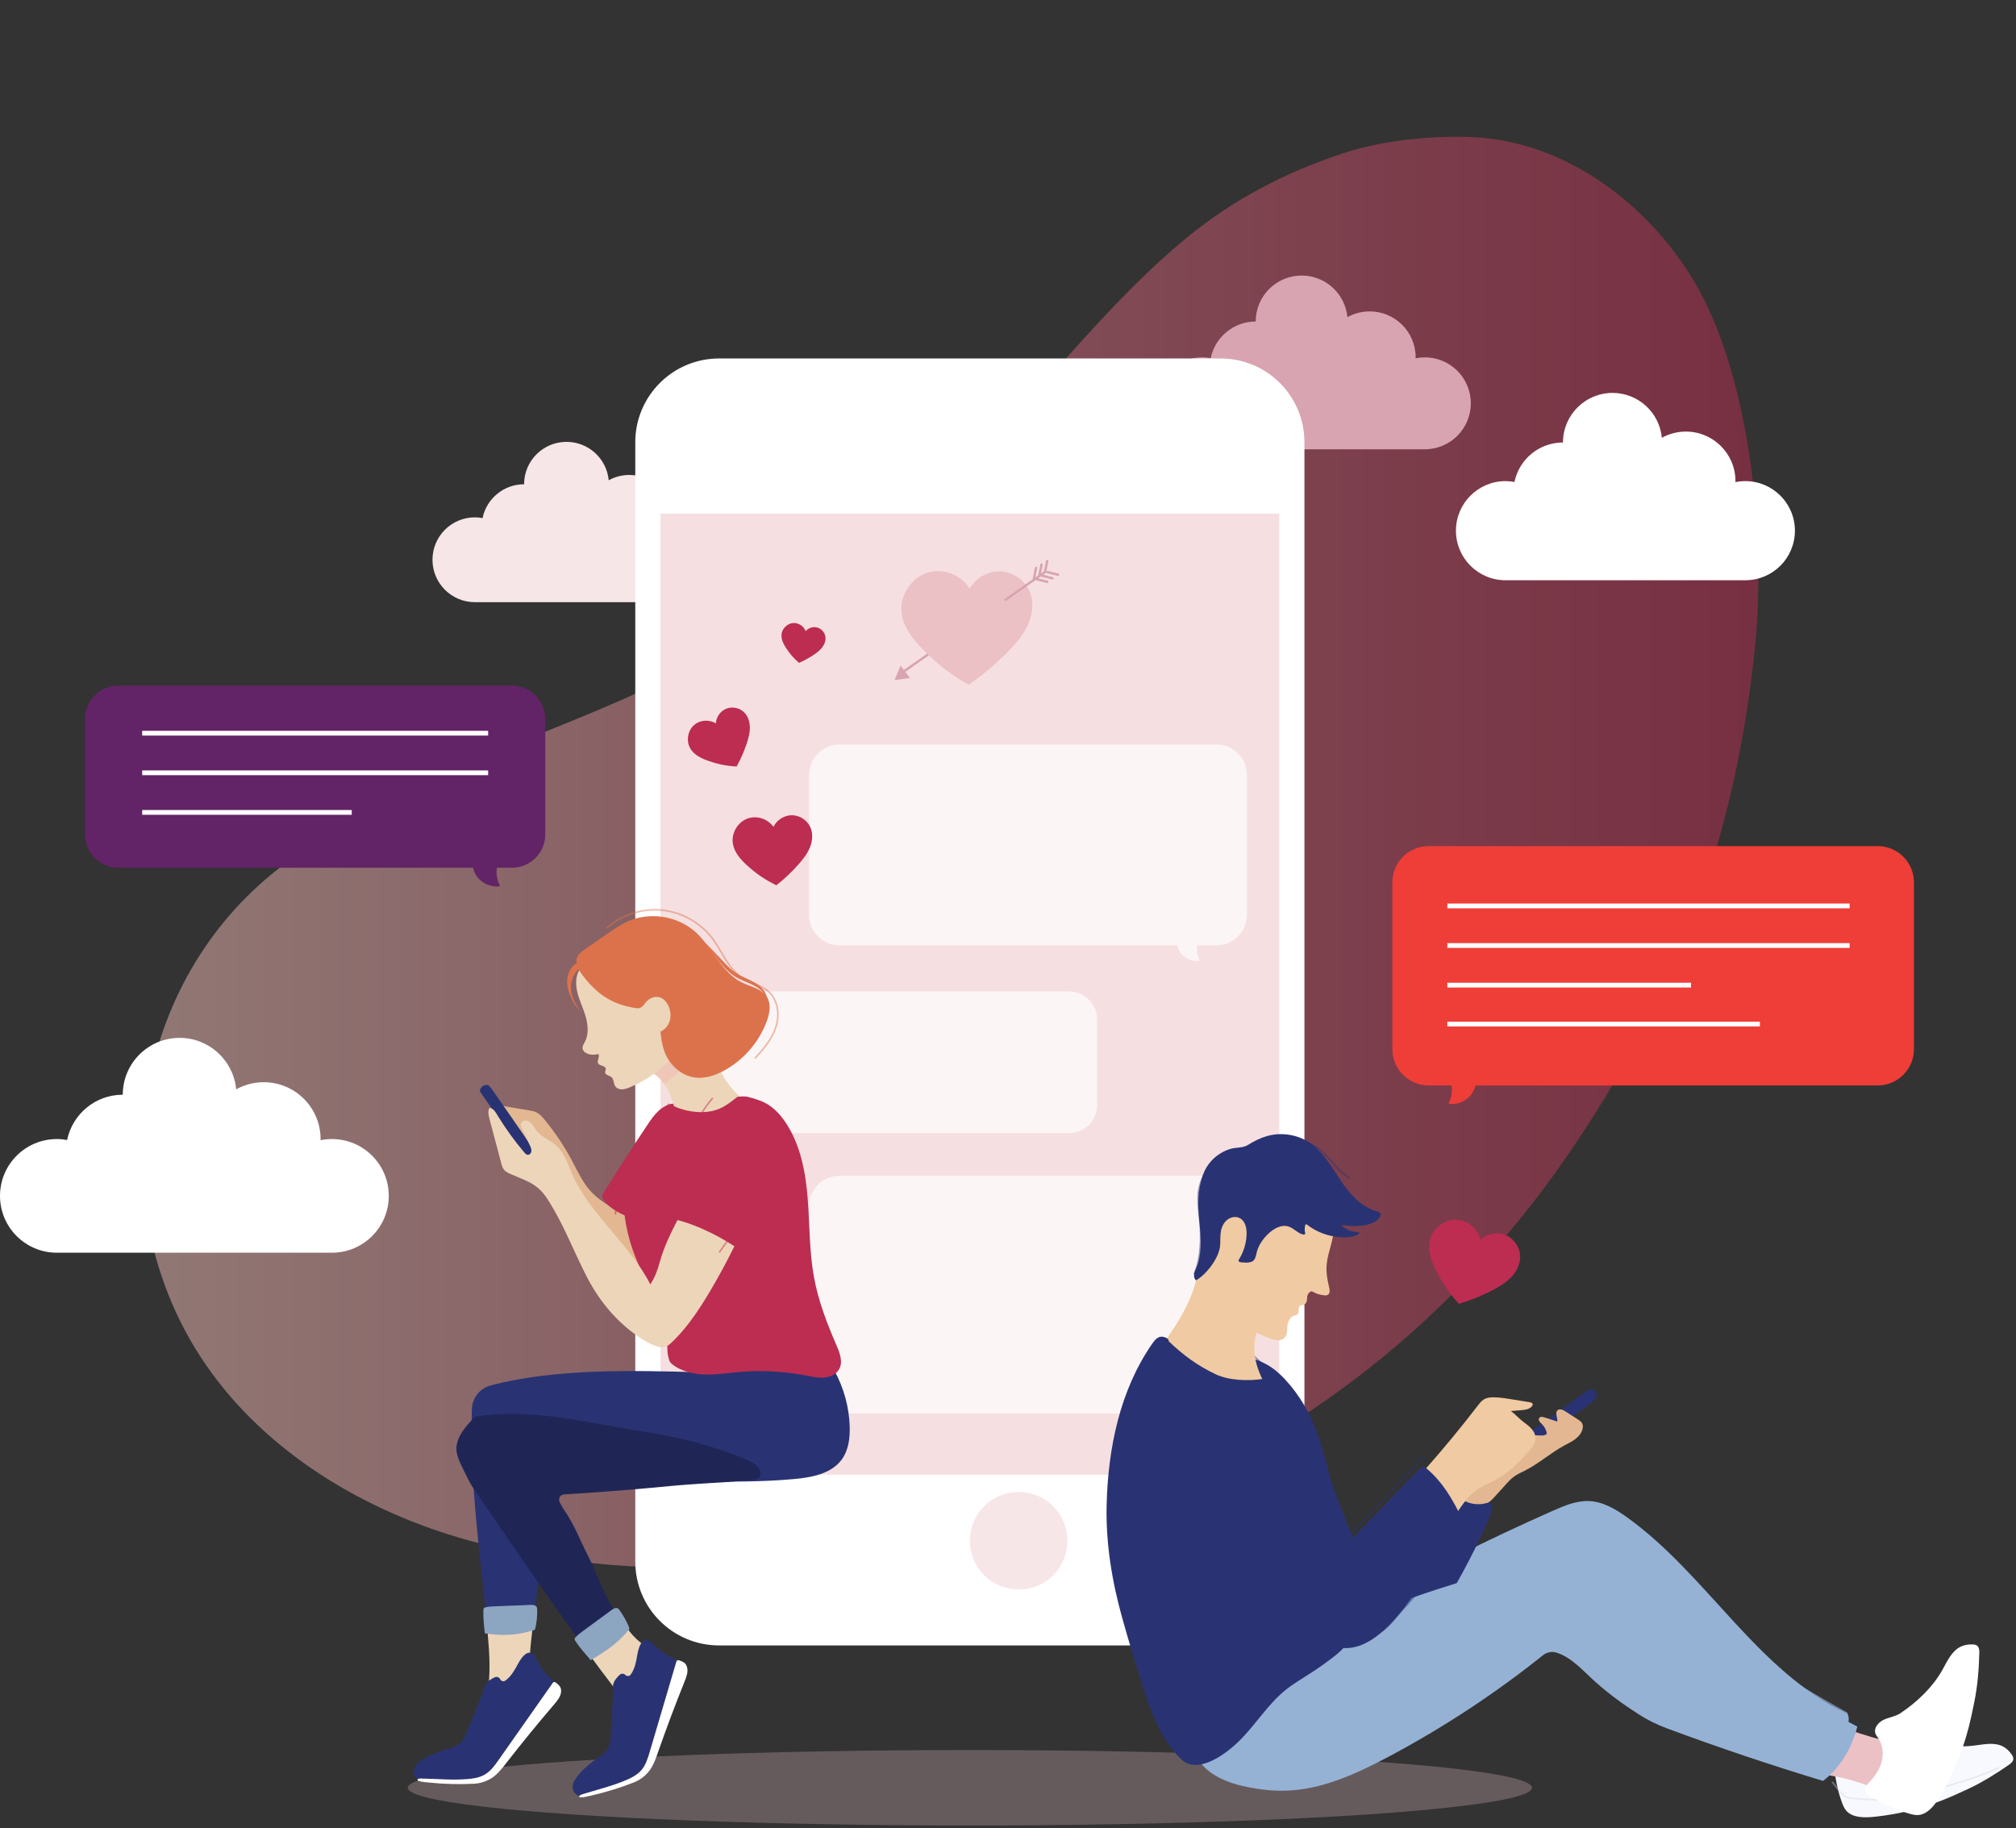 <svg width="634" height="575" viewBox="0 0 634 575" fill="none" xmlns="http://www.w3.org/2000/svg">
<rect x="0" y="0" width="634" height="575" fill="#333333" stroke="none"/>
<g style="mix-blend-mode:multiply" opacity="0.5">
<path d="M373.383 74.628C349.534 94.167 330.764 119.077 309.257 141.167C276.682 174.631 237.578 201.711 194.795 220.434C157.24 236.869 116.975 248.938 85.339 275.008C40.891 311.632 33.018 376.863 61.014 423.443C78.591 452.684 109.084 472.589 141.649 482.767C174.213 492.946 208.906 494.214 242.991 492.735C280.191 491.119 317.567 486.251 352.646 473.769C409.271 453.622 458.101 413.795 492.277 364.354C526.45 314.913 545.144 265.636 551.671 205.888C555.669 169.301 550.345 125.039 537.095 96.645C524.383 69.399 495.937 44.49 462.913 43.125C449.768 42.583 434.189 44.22 421.885 48.365C404.017 54.384 388.032 62.624 373.383 74.628Z" fill="url(#paint0_linear_1_3477)"/>
</g>
<path d="M213.901 162.709C212.982 162.709 212.087 162.802 211.22 162.979C211.222 162.889 211.234 162.801 211.234 162.709C211.234 155.343 205.262 149.371 197.896 149.371C195.548 149.371 193.346 149.982 191.429 151.046C190.795 144.271 185.097 138.968 178.155 138.968C170.789 138.968 164.818 144.939 164.818 152.306C158.378 152.306 153.006 156.869 151.755 162.939C150.973 162.795 150.169 162.709 149.346 162.709C141.979 162.709 136.008 168.68 136.008 176.048C136.008 183.414 141.979 189.385 149.346 189.385H213.901C221.267 189.385 227.239 183.414 227.239 176.048C227.239 168.68 221.267 162.709 213.901 162.709Z" fill="#F7E6E8"/>
<path d="M448.092 112.391C447.097 112.391 446.125 112.492 445.187 112.683C445.188 112.585 445.201 112.489 445.201 112.391C445.201 104.407 438.73 97.937 430.747 97.937C428.204 97.937 425.817 98.599 423.74 99.752C423.053 92.409 416.877 86.662 409.355 86.662C401.372 86.662 394.9 93.134 394.9 101.116C387.922 101.116 382.101 106.062 380.746 112.638C379.897 112.484 379.027 112.391 378.134 112.391C370.152 112.391 363.68 118.862 363.68 126.844C363.68 134.828 370.152 141.298 378.134 141.298H448.092C456.075 141.298 462.547 134.828 462.547 126.844C462.547 118.862 456.075 112.391 448.092 112.391Z" fill="#D8A4B1"/>
<path d="M548.886 151.316C547.814 151.316 546.765 151.426 545.753 151.632C545.756 151.526 545.77 151.423 545.77 151.316C545.77 142.71 538.792 135.732 530.184 135.732C527.442 135.732 524.868 136.445 522.629 137.69C521.888 129.773 515.23 123.575 507.118 123.575C498.511 123.575 491.534 130.553 491.534 139.161C484.009 139.161 477.732 144.492 476.271 151.583C475.356 151.416 474.417 151.316 473.455 151.316C464.847 151.316 457.871 158.294 457.871 166.902C457.871 175.51 464.847 182.486 473.455 182.486H548.886C557.494 182.486 564.472 175.51 564.472 166.902C564.472 158.294 557.494 151.316 548.886 151.316Z" fill="white"/>
<path d="M104.391 358.233C103.16 358.233 101.959 358.357 100.798 358.595C100.801 358.472 100.816 358.354 100.816 358.233C100.816 348.36 92.813 340.357 82.941 340.357C79.796 340.357 76.844 341.176 74.275 342.603C73.424 333.522 65.788 326.414 56.485 326.414C46.614 326.414 38.611 334.418 38.611 344.29C29.981 344.29 22.78 350.405 21.105 358.539C20.055 358.347 18.98 358.233 17.874 358.233C8.002 358.233 -0 366.236 -0 376.108C-0 385.979 8.002 393.982 17.874 393.982H104.391C114.263 393.982 122.266 385.979 122.266 376.108C122.266 366.236 114.263 358.233 104.391 358.233Z" fill="white"/>
<g style="mix-blend-mode:multiply" opacity="0.28">
<ellipse cx="305.006" cy="562.258" rx="176.771" ry="11.864" fill="#EBC1C5"/>
</g>
<path d="M199.783 139.093C199.783 124.538 211.582 112.739 226.137 112.739H383.874C398.43 112.739 410.229 124.538 410.229 139.093V491.138C410.229 505.693 398.43 517.493 383.875 517.493H226.137C211.582 517.493 199.783 505.694 199.783 491.138V139.093Z" fill="white"/>
<rect opacity="0.75" x="207.722" y="161.547" width="194.568" height="302.248" fill="url(#paint1_linear_1_3477)"/>
<path d="M336.237 311.823H227.921C223.07 311.823 219.137 315.756 219.137 320.608V347.582C219.137 352.434 223.07 356.367 227.921 356.367H231.929C232.136 357.887 231.9 359.469 231.231 360.85C231.175 360.965 231.118 361.111 231.196 361.214C231.253 361.288 231.357 361.303 231.451 361.31C233.064 361.431 234.717 360.925 235.985 359.921C237.108 359.033 237.892 357.755 238.238 356.367H336.237C341.089 356.367 345.021 352.434 345.021 347.582V320.608C345.021 315.756 341.089 311.823 336.237 311.823Z" fill="#FCF5F6"/>
<path d="M382.544 234.133H264.029C258.734 234.133 254.44 238.427 254.44 243.723V287.73C254.44 293.027 258.734 297.32 264.029 297.32H370.187C370.539 298.692 371.319 299.955 372.43 300.835C373.698 301.839 375.35 302.345 376.963 302.224C377.058 302.217 377.162 302.203 377.219 302.128C377.297 302.025 377.24 301.881 377.185 301.764C376.52 300.394 376.281 298.828 376.479 297.32H382.544C387.841 297.32 392.133 293.027 392.133 287.73V243.723C392.133 238.427 387.841 234.133 382.544 234.133Z" fill="#FCF5F6"/>
<path d="M304.654 215.34C309.075 212.279 313.209 208.803 316.982 204.971C319.38 202.536 321.664 199.912 323.131 196.824C324.598 193.736 325.185 190.109 324.108 186.865C322.832 183.017 319.14 180.091 315.101 179.73C311.065 179.367 306.909 181.586 304.968 185.145C302.165 180.687 296.42 178.474 291.438 180.178C286.454 181.88 282.997 187.25 283.509 192.491C283.954 197.04 286.962 200.907 290.16 204.172C294.77 208.878 298.928 212.082 304.654 215.34Z" fill="#EBC1C5"/>
<line x1="283.765" y1="211.504" x2="291.902" y2="205.798" stroke="#D8A4B1" stroke-width="0.75"/>
<path d="M281.333 213.888L286.185 213.245L283.202 209.364L281.333 213.888Z" fill="#D8A4B1"/>
<line x1="316.262" y1="188.591" x2="328.703" y2="179.866" stroke="#D8A4B1" stroke-width="0.75" stroke-linecap="round" stroke-linejoin="round"/>
<line x1="328.652" y1="179.828" x2="329.331" y2="176.46" stroke="#D8A4B1" stroke-width="0.75" stroke-linecap="round" stroke-linejoin="round"/>
<line x1="326.866" y1="180.942" x2="327.545" y2="177.574" stroke="#D8A4B1" stroke-width="0.75" stroke-linecap="round" stroke-linejoin="round"/>
<line x1="325.151" y1="181.936" x2="325.83" y2="178.569" stroke="#D8A4B1" stroke-width="0.75" stroke-linecap="round" stroke-linejoin="round"/>
<line x1="329.431" y1="179.912" x2="332.758" y2="180.767" stroke="#D8A4B1" stroke-width="0.75" stroke-linecap="round" stroke-linejoin="round"/>
<line x1="327.651" y1="181.035" x2="330.978" y2="181.89" stroke="#D8A4B1" stroke-width="0.75" stroke-linecap="round" stroke-linejoin="round"/>
<line x1="326.008" y1="182.145" x2="329.336" y2="183.001" stroke="#D8A4B1" stroke-width="0.75" stroke-linecap="round" stroke-linejoin="round"/>
<path d="M382.544 369.78H264.029C258.734 369.78 254.44 374.073 254.44 379.37V434.961C254.44 440.257 258.734 444.551 264.029 444.551H370.187C370.539 445.923 371.319 447.185 372.43 448.066C373.698 449.07 375.35 449.577 376.963 449.456C377.058 449.449 377.162 449.433 377.219 449.358C377.297 449.257 377.24 449.111 377.185 448.995C376.52 447.626 376.281 446.058 376.479 444.551H382.544C387.841 444.551 392.133 440.257 392.133 434.961V379.37C392.133 374.073 387.841 369.78 382.544 369.78Z" fill="#FCF5F6"/>
<circle cx="320.353" cy="484.565" r="15.347" transform="rotate(-45 320.353 484.565)" fill="#F7E6E8"/>
<path d="M37.215 215.624H161.013C166.792 215.624 171.477 220.309 171.477 226.088V262.435C171.477 268.215 166.792 272.899 161.013 272.899H156.238C155.992 274.71 156.273 276.594 157.071 278.241C157.138 278.378 157.206 278.551 157.113 278.673C157.044 278.762 156.919 278.78 156.808 278.789C154.886 278.932 152.919 278.33 151.407 277.134C150.071 276.074 149.136 274.553 148.723 272.899H37.215C31.437 272.899 26.752 268.215 26.752 262.435V226.088C26.752 220.309 31.437 215.624 37.215 215.624Z" fill="#622466"/>
<line x1="44.711" y1="230.594" x2="153.518" y2="230.594" stroke="white" stroke-width="1.5"/>
<line x1="44.711" y1="243.048" x2="153.518" y2="243.048" stroke="white" stroke-width="1.5"/>
<line x1="44.711" y1="255.502" x2="110.615" y2="255.502" stroke="white" stroke-width="1.5"/>
<path d="M201.578 384.211C197.754 382.771 194.088 380.906 190.673 378.664C189.043 377.593 187.462 376.427 186.11 375.022C183.349 372.146 181.69 368.422 179.808 364.906C177.401 360.408 174.553 356.147 171.317 352.203C170.564 351.284 169.759 350.359 168.691 349.838C167.935 349.471 167.094 349.328 166.265 349.189C163.274 348.688 160.283 348.187 157.292 347.688C156.976 348.637 157.659 349.254 158.461 349.852C159.189 350.393 159.746 351.126 160.293 351.849C161.888 353.954 163.483 356.06 165.078 358.166C165.516 358.743 165.973 359.339 166.616 359.675C167.164 359.961 167.795 360.032 168.397 360.17C170.564 360.664 172.435 362.065 173.897 363.738C175.36 365.411 176.465 367.359 177.596 369.273C181.673 376.167 189.15 389.717 195.566 394.512C196.561 395.255 199.466 397.908 200.667 398.215C201.869 398.522 203.248 398.374 204.181 397.556C205.405 396.485 201.304 385.814 201.578 384.211Z" fill="#E2B791"/>
<path d="M211.829 347.103C210.034 347.238 208.371 348.187 207.037 349.431C205.705 350.674 204.661 352.205 203.637 353.727C198.926 360.733 194.394 367.866 189.862 374.996C189.681 375.282 189.496 375.575 189.435 375.91C189.321 376.532 189.655 377.146 190.026 377.652C191.794 380.061 194.579 381.396 197.249 382.639C198.3 383.129 199.352 383.618 200.403 384.108C200.798 383.004 201.191 382.044 201.419 380.891C202.998 372.92 205.565 365.16 209.037 357.858C210.667 354.431 212.337 350.889 211.829 347.103Z" fill="#BC2D51"/>
<g style="mix-blend-mode:multiply" opacity="0.54">
<path d="M193.489 381.885C195.814 369.106 203.194 357.905 210.409 347.103" stroke="#BC2D51" stroke-width="0.5"/>
</g>
<path d="M153.366 513.638C153.943 519.965 154.326 526.364 153.312 532.63C153.206 533.287 153.592 533.864 154.188 534.159C154.785 534.454 155.486 534.443 156.145 534.351C160.009 533.817 164.191 530.15 166.806 527.255C166.289 523.378 166.662 519.444 167.086 515.557C167.219 514.339 167.36 513.121 167.503 511.903C162.945 513.316 158.132 513.907 153.366 513.638Z" fill="#EDD5B9"/>
<path d="M267.217 448.671C267.032 442.519 265.356 436.417 262.376 431.035C255.984 430.328 249.542 429.41 243.116 429.152C240.46 429.045 237.792 428.976 235.148 429.26C229.949 429.816 224.893 431.727 219.667 431.575C199.416 430.989 174.566 430.338 154.304 435.724C150.923 436.622 148.529 439.627 148.409 443.123C147.625 466.093 151.139 489.873 153.286 512.762C153.314 513.054 153.34 513.346 153.366 513.638C158.132 513.907 162.945 513.316 167.503 511.903C169.354 496.248 171.996 480.602 172.395 464.863C172.429 463.569 173.595 462.604 174.875 462.803C180.359 463.656 195.055 465.568 218.374 465.902C228.857 466.009 239.363 466.116 249.804 465.158C255.356 464.649 261.508 463.481 264.768 458.958C266.866 456.044 267.325 452.259 267.217 448.671Z" fill="#293373"/>
<path d="M168.198 512.586C161.848 514.62 157.451 514.377 152.479 513.701C152.207 511.32 151.945 508.87 152.013 506.474C152.02 506.233 152.037 505.973 152.19 505.787C152.329 505.619 152.552 505.549 152.764 505.496C153.706 505.266 154.683 505.227 155.654 505.189C159.389 505.044 163.124 504.9 166.859 504.755C167.548 504.729 168.37 504.768 168.734 505.353C168.905 505.628 168.93 505.969 168.941 506.293C169.005 508.218 168.749 510.739 168.198 512.586Z" fill="#8CA5C1"/>
<path d="M192.299 529.683C195.989 534.462 195.88 541.234 195.661 547.268C196.369 547.866 197.091 546.932 197.564 546.135C200.584 541.037 203.358 535.792 205.872 530.425C206.417 529.263 206.951 528.089 207.337 526.864C208.042 524.621 207.242 522.239 206.901 519.913C203.215 518.162 199.709 515.835 196.967 511.662C193.461 515.087 190.138 518.637 186.13 521.459C188.138 524.207 190.186 526.948 192.299 529.683Z" fill="#EDD5B9"/>
<path d="M236.615 465.484C237.396 465.392 238.245 465.25 238.765 464.66C239.65 463.66 239.028 462.04 238.078 461.1C236.892 459.925 235.312 459.248 233.762 458.627C224.111 454.757 214.009 452.013 203.727 450.467C185.337 447.702 167.838 442.654 149.464 445.513C146.579 448.37 143.178 452.199 143.556 456.242C143.696 457.755 144.465 459.692 145.156 461.045C146.345 463.37 147.5 466.055 148.972 468.211C161.843 487.04 173.181 503.734 186.13 521.459C190.138 518.637 193.917 515.493 197.423 512.068C195.867 510.34 194.458 508.468 193.2 506.52C189.726 501.145 187.782 494.8 184.835 489.119C182.392 484.408 180.653 479.611 177.643 475.24C177.191 474.585 176.438 473.315 176.079 472.606C175.72 471.897 175.742 470.928 176.349 470.413C176.784 470.043 177.397 469.989 177.967 469.954C189.213 469.272 199.551 468.461 210.763 467.366C214.264 467.026 219.59 466.657 223.102 466.443C228.041 466.143 230.561 466.066 234.74 465.489C235.474 465.388 235.88 465.571 236.615 465.484Z" fill="#1F2656"/>
<path d="M197.97 512.257C193.823 517.469 189.829 519.616 185.773 522.139C184.243 520.373 182.206 518.074 180.95 516.102C180.824 515.905 180.694 515.687 180.719 515.45C180.743 515.236 180.889 515.055 181.036 514.894C181.69 514.176 182.479 513.597 183.261 513.021L192.307 506.371C192.863 505.962 193.566 505.533 194.187 505.8C194.481 505.925 194.686 506.185 194.873 506.441C195.981 507.958 197.415 510.458 197.97 512.257Z" fill="#8CA5C1"/>
<path d="M182.68 564.715C182.848 564.424 183.119 564.327 183.439 564.227C187.927 562.832 192.518 561.726 196.842 559.888C198.656 559.115 200.468 558.176 201.746 556.673C203.097 555.083 203.721 553.018 204.312 551.017C207.111 541.545 209.91 532.072 212.71 522.599C212.82 522.228 212.619 521.84 212.259 521.697C209.616 520.651 207.603 519.327 205.52 517.162C202.383 513.898 200.959 517.307 200.436 520.373C200.026 522.783 199.62 524.919 198.317 526.7C197.892 527.28 197.061 527.233 196.576 526.701C196.545 526.667 196.512 526.636 196.477 526.612C196.134 526.369 195.664 526.318 195.276 526.48C194.939 526.621 194.683 526.9 194.439 527.17C193.852 527.818 193.25 528.491 192.965 529.319C192.581 530.434 192.827 531.653 192.847 532.834C192.86 533.67 192.724 534.529 192.675 535.365C192.42 539.716 192.243 542.314 191.989 546.665C191.977 546.855 191.966 547.046 191.954 547.238C191.823 549.237 190.736 551.038 189.053 552.127C187.345 553.231 185.672 554.502 183.559 556.42C182.616 557.275 181.224 558.988 180.6 560.096C179.974 561.205 179.835 562.675 180.57 563.712C180.57 563.712 181.68 565.082 182.569 564.838L182.68 564.715Z" fill="#293373"/>
<path d="M182.633 565.281C183.628 565.296 185.086 564.901 186.046 564.683C190.609 563.644 195.091 562.256 199.439 560.532C201.629 559.665 203.71 557.933 204.897 555.9C205.789 554.374 206.368 552.692 206.953 551.024C209.559 543.569 212.337 536.176 215.286 528.85C215.862 527.418 216.456 525.864 216.076 524.367C215.971 523.951 215.788 523.549 215.502 523.228C215.008 522.676 214.271 522.421 213.569 522.183C213.34 522.106 213.032 522.023 212.751 522.432C209.888 532.123 207.176 541.326 204.312 551.017C203.721 553.018 203.096 555.083 201.746 556.673C200.468 558.176 198.656 559.115 196.842 559.888C192.518 561.726 187.63 562.911 183.143 564.306C182.912 564.378 182.452 564.51 182.196 564.826C182.161 564.87 182.133 564.965 182.142 565.021C182.154 565.105 182.213 565.179 182.285 565.225C182.357 565.271 182.477 565.274 182.562 565.281C182.588 565.282 182.607 565.279 182.633 565.281Z" fill="white"/>
<path d="M225.959 335.575C227.479 338.983 229.785 342.316 232.604 344.762C227.78 352.159 214.829 350.327 211.991 347.873C211.03 344.277 209.292 340.606 206.409 338.252C206.16 338.049 205.879 337.841 205.443 337.556C207.619 335.505 209.867 333.158 212.261 331.365C213.902 330.137 216.335 330.087 218.385 330.117C220.433 330.147 222.572 330.876 223.833 332.492C224.517 333.368 225.507 334.56 225.959 335.575Z" fill="#EDD5B9"/>
<g style="mix-blend-mode:multiply" opacity="0.6">
<path d="M214.119 336.104C213.049 337.604 210.773 339.685 208.801 340.82C208.321 340.132 206.956 338.487 205.636 337.684C207.12 336.541 208.826 335.176 210.235 333.944C210.395 333.803 210.559 333.657 210.648 333.464C210.76 333.756 211.083 333.9 211.322 334.102C212.091 334.751 213.288 335.537 214.119 336.104Z" fill="#EFBEB7"/>
</g>
<path d="M210.63 333.533C206.522 337.432 202.755 340.045 197.998 341.987C197.241 342.295 196.46 342.593 195.643 342.614C194.826 342.635 193.956 342.33 193.5 341.652C192.972 340.867 193.04 339.402 192.32 338.788C191.658 338.222 190.399 338.174 190.302 337.307C190.256 336.892 190.552 336.49 190.49 336.075C190.341 335.087 188.643 335.312 188.122 334.459C187.597 333.601 188.789 332.294 188.154 331.514C186.744 331.82 185.257 331.898 183.883 330.891C183.569 330.66 183.346 330.304 183.249 329.926C183.039 329.101 183.602 328.306 184 327.554C185.13 325.414 184.92 322.524 184.31 320.181C183.701 317.839 182.637 315.639 181.918 313.328C181.201 311.015 180.843 308.476 181.665 306.198C182.391 304.186 183.95 302.365 185.892 301.468C189.959 299.59 194.763 298.972 198.942 300.583C200.941 301.355 202.723 302.595 204.417 303.91C206.718 305.692 208.918 307.652 210.627 310.01C213.021 313.313 214.375 317.358 214.451 321.438C214.527 325.517 213.589 330.724 210.63 333.533Z" fill="#EDD5B9"/>
<path d="M207.702 324.444C209.179 323.803 210.275 322.411 210.681 320.854C211.088 319.298 210.835 317.603 210.116 316.163C209.556 315.044 208.655 314.022 207.456 313.658C205.835 313.165 204.031 314.023 202.981 315.354C202.624 315.807 202.322 316.323 201.851 316.656C201.378 316.988 201.153 317.183 200.131 317.077C196.551 316.597 192.781 315.351 189.661 313.163C186.542 310.974 184.007 308.033 181.915 304.847C180.146 306.513 179.315 309.103 179.61 311.516C179.903 313.927 181.106 316.156 182.662 318.023C181.732 317.181 180.847 316.127 180.237 315.033C179.133 313.048 178.296 310.844 178.347 308.575C178.398 306.306 179.471 303.969 181.445 302.849C180.808 301.372 182.118 299.828 183.441 298.912C185.96 297.165 188.48 295.419 191 293.673C193.122 292.202 195.262 290.723 197.63 289.694C204.541 286.69 213.151 288.1 218.744 293.151C224.135 298.019 226.869 305.84 233.393 309.034C236.125 310.37 239.543 310.935 241.171 313.505C242.582 315.734 242.062 318.66 241.154 321.138C238.728 327.764 233.801 333.44 227.581 336.775C224.741 338.296 221.501 339.357 218.318 338.862C215.114 338.363 212.28 336.294 210.442 333.622C208.602 330.952 208.015 327.671 207.702 324.444Z" fill="#DC724C"/>
<path d="M221.604 296.342C223.298 297.968 224.901 299.671 226.491 301.387C228.083 303.086 229.633 304.812 231.513 306.048C233.359 307.305 235.645 307.97 237.69 309.262C238.714 309.91 239.644 310.728 240.341 311.725C241.006 312.729 241.442 313.948 241.271 315.127C241.189 313.95 240.669 312.886 239.914 312.05C239.185 311.191 238.267 310.507 237.269 309.991C235.265 308.938 232.968 308.312 230.908 306.959C228.882 305.589 227.301 303.765 225.855 301.934C224.398 300.104 222.956 298.261 221.604 296.342Z" fill="#DC724C"/>
<g style="mix-blend-mode:multiply" opacity="0.48">
<path d="M190.789 291.885C195.492 287.699 201.99 285.602 208.252 286.25C214.515 286.899 220.446 290.28 224.192 295.341C227.127 299.304 228.889 304.336 232.955 307.127C235.828 309.099 239.582 309.724 242.044 312.188C244.819 314.963 245.193 319.483 243.933 323.198C242.673 326.915 240.057 329.997 237.403 332.888" stroke="#DC724C" stroke-width="0.5"/>
</g>
<path d="M211.405 429.061C214.488 431.493 218.575 432.296 222.501 432.303C226.428 432.308 230.317 431.599 234.236 431.354C240.698 430.952 247.21 431.417 253.572 432.621C255.424 432.972 257.293 433.41 259.172 433.259C261.052 433.111 262.992 432.253 263.906 430.603C265.168 428.324 264.106 425.511 263.068 423.121C260.086 416.246 257.375 409.194 256.008 401.825C254.49 393.643 254.66 385.255 254.006 376.959C253.351 368.662 251.767 360.171 247.189 353.223C245.511 350.674 243.394 348.331 240.697 346.904C239.04 346.028 237.219 345.523 235.412 345.024C234.271 344.708 233.065 344.829 231.889 344.967C230.13 346.37 228.341 347.79 226.273 348.677C222.65 350.229 218.471 349.992 214.679 348.917C213.328 348.535 211.977 348.033 210.898 347.135C207.687 352.394 204.569 357.673 201.682 363.115C199.053 368.073 196.507 373.301 196.306 378.908C196.203 381.801 196.735 384.676 197.378 387.498C199.178 395.398 202.814 402.169 206.346 409.459C208.304 413.501 209.63 418.512 209.849 422.997C209.908 424.175 209.823 425.373 210.119 426.515C210.415 427.655 210.481 428.331 211.405 429.061Z" fill="#BC2D51"/>
<path d="M167.506 362.558C167.312 363.357 166.245 363.658 165.482 363.348C164.722 363.036 164.21 362.327 163.74 361.652L151.072 343.476C150.678 342.913 151.17 342.147 151.685 341.69C152.2 341.234 153.363 341.015 153.686 341.366C154.501 342.251 154.978 342.942 155.657 343.922C159.618 349.642 163.62 355.321 167.495 361.1C167.734 361.458 167.607 362.139 167.506 362.558Z" fill="#293373"/>
<path d="M204.509 403.947C198.268 391.558 185.65 382.107 180.024 369.427C178.605 366.23 177.575 362.677 174.98 360.333C173.024 358.564 170.323 357.645 168.71 355.556C167.849 354.441 167.303 353 165.862 352.518C165.175 352.287 164.385 352.501 163.971 353.095C163.545 353.704 163.787 354.227 164.021 354.72C164.889 356.548 165.756 358.376 166.623 360.203C166.951 360.892 167.287 361.634 167.027 362.402C166.902 362.771 166.605 363.081 166.225 363.163C165.638 363.292 165.254 362.876 164.925 362.49C161.864 358.894 159.082 355.062 156.61 351.039C155.905 349.889 155.256 348.541 153.91 348.456C153.345 349.504 153.637 350.786 153.943 351.935C155.175 356.577 156.409 361.219 157.642 365.859C157.826 366.551 158.019 367.263 158.457 367.829C158.965 368.486 159.741 368.87 160.499 369.208C163.626 370.597 167.029 371.619 169.557 373.926C170.867 375.122 171.875 376.608 172.809 378.114C177.318 385.38 180.41 393.419 184.273 401.048C188.138 408.675 193.471 415.31 200.496 420.184C202.241 421.395 204.537 422.831 206.786 423.52C208.186 423.948 209.718 423.61 210.795 422.616C216.909 416.963 221.388 409.508 225.507 402.267C229.954 394.452 233.656 386.238 237.945 378.335C239.332 375.778 240.79 373.232 241.684 370.463C243.333 365.358 242.919 359.618 240.552 354.802C239.313 352.28 237.272 349.835 234.489 349.438C232.033 349.086 229.648 350.423 227.738 352.006C223.261 355.712 220.215 361.011 218.873 366.664C218.311 369.035 218.034 371.47 217.39 373.82C216.467 377.188 214.815 380.303 213.213 383.405C210.977 387.737 208.801 392.14 207.509 396.84C206.78 399.495 206.014 401.64 204.509 403.947Z" fill="#EDD5B9"/>
<path d="M234.603 392.757C234.431 393.092 234.246 393.44 233.948 393.665C233.77 393.8 233.52 393.776 233.342 393.643C227.735 389.431 219.312 385.176 212.458 383.571C212.337 383.542 212.119 383.537 211.912 383.531C211.697 383.524 211.557 383.305 211.636 383.106L213.634 378.127C214.249 376.596 215.192 374.067 215.754 372.518C216.503 370.456 217.347 368.384 218.075 366.328C219.205 363.131 220.358 359.92 222.105 357.013C223.655 354.434 225.77 352.078 228.266 350.403C230.812 348.695 234.141 347.929 237.007 349.015C239.453 349.944 241.596 351.814 242.784 354.147C245.925 360.32 245.522 367.81 243.293 374.368C242.655 376.244 241.877 378.071 241.078 379.884C239.118 384.327 236.834 388.445 234.603 392.757Z" fill="#BC2D51"/>
<path d="M131.908 559.588C132.16 559.366 132.448 559.361 132.784 559.369C137.48 559.483 142.185 559.905 146.869 559.544C148.837 559.394 150.853 559.084 152.544 558.069C154.333 556.994 155.586 555.238 156.786 553.531C162.468 545.452 168.151 537.371 173.833 529.292C174.055 528.975 173.99 528.544 173.694 528.294C171.525 526.457 170.042 524.559 168.762 521.841C166.833 517.746 164.394 520.519 162.917 523.257C161.757 525.41 160.689 527.302 158.884 528.573C158.296 528.988 157.524 528.677 157.235 528.018C157.217 527.975 157.195 527.936 157.17 527.902C156.922 527.562 156.494 527.362 156.074 527.393C155.709 527.418 155.378 527.6 155.06 527.778C154.297 528.205 153.511 528.65 152.976 529.342C152.255 530.277 152.098 531.51 151.739 532.635C151.485 533.432 151.082 534.202 150.767 534.978C149.133 539.019 148.135 541.424 146.502 545.465C146.43 545.641 146.359 545.818 146.285 545.996C145.522 547.848 143.916 549.207 141.973 549.7C140.003 550.2 138.01 550.869 135.394 552.01C134.228 552.519 132.36 553.697 131.414 554.547C130.467 555.396 129.865 556.744 130.23 557.963C130.23 557.963 130.844 559.615 131.762 559.669L131.908 559.588Z" fill="#293373"/>
<path d="M131.683 560.109C132.62 560.443 134.127 560.535 135.108 560.635C139.762 561.11 144.453 561.228 149.125 560.987C151.476 560.865 154.003 559.891 155.779 558.344C157.111 557.185 158.199 555.775 159.285 554.381C164.138 548.153 169.137 542.037 174.274 536.039C175.279 534.866 176.339 533.585 176.457 532.044C176.49 531.617 176.446 531.176 176.278 530.782C175.987 530.1 175.369 529.625 174.78 529.174C174.587 529.027 174.322 528.851 173.926 529.148C168.112 537.413 162.6 545.265 156.786 553.532C155.586 555.238 154.333 556.994 152.544 558.069C150.853 559.084 148.837 559.394 146.869 559.544C142.184 559.905 137.176 559.462 132.478 559.348C132.236 559.343 131.758 559.321 131.414 559.539C131.366 559.569 131.31 559.65 131.3 559.706C131.285 559.789 131.316 559.878 131.37 559.945C131.424 560.012 131.537 560.052 131.616 560.085C131.64 560.095 131.659 560.101 131.683 560.109Z" fill="white"/>
<g style="mix-blend-mode:multiply" opacity="0.48">
<path d="M237.721 350.213C241.413 353.643 241.741 359.39 240.873 364.354C238.963 375.28 232.681 384.891 226.196 393.889" stroke="#BC2D51" stroke-width="0.5"/>
</g>
<g style="mix-blend-mode:multiply" opacity="0.48">
<path d="M224.146 345.344C219.376 350.788 216.623 357.667 214.035 364.427C211.647 370.659 209.322 376.928 207.595 383.375" stroke="#BC2D51" stroke-width="0.5"/>
</g>
<path d="M231.663 241.067C232.959 238.724 234.036 236.259 234.873 233.715C235.405 232.098 235.845 230.424 235.817 228.722C235.791 227.02 235.251 225.272 234.054 224.062C232.634 222.627 230.34 222.137 228.458 222.867C226.577 223.597 225.213 225.505 225.132 227.523C222.897 226.152 219.845 226.434 217.997 228.295C216.149 230.155 215.793 233.316 217.179 235.541C218.383 237.473 220.579 238.535 222.729 239.285C225.824 240.367 228.389 240.878 231.663 241.067Z" fill="#BC2D51"/>
<path d="M251.276 208.472C252.941 207.749 254.537 206.87 256.038 205.851C256.991 205.203 257.919 204.484 258.607 203.559C259.296 202.633 259.728 201.472 259.585 200.327C259.415 198.97 258.386 197.759 257.074 197.374C255.761 196.989 254.241 197.45 253.365 198.5C252.729 196.841 250.974 195.731 249.213 195.968C247.452 196.204 245.956 197.753 245.781 199.522C245.629 201.056 246.37 202.534 247.214 203.825C248.43 205.684 249.596 207.017 251.276 208.472Z" fill="#BC2D51"/>
<path d="M244.15 278.423C246.726 276.402 249.113 274.138 251.268 271.673C252.638 270.106 253.931 268.429 254.711 266.499C255.491 264.568 255.717 262.342 254.945 260.409C254.028 258.116 251.678 256.471 249.211 256.397C246.743 256.324 244.298 257.824 243.247 260.057C241.381 257.449 237.81 256.311 234.842 257.526C231.875 258.743 229.967 262.132 230.469 265.3C230.904 268.049 232.872 270.291 234.936 272.16C237.907 274.853 240.551 276.65 244.15 278.423Z" fill="#BC2D51"/>
<path d="M449.307 266.104H590.484C596.793 266.104 601.908 271.218 601.908 277.527V329.95C601.908 336.259 596.793 341.373 590.484 341.373H464.027C463.608 343.009 462.679 344.512 461.356 345.561C459.844 346.756 457.876 347.36 455.954 347.215C455.843 347.207 455.718 347.189 455.65 347.1C455.557 346.979 455.625 346.805 455.692 346.667C456.483 345.036 456.768 343.17 456.532 341.373H449.307C442.998 341.373 437.884 336.259 437.884 329.95V277.527C437.884 271.218 442.998 266.104 449.307 266.104Z" fill="#EF3E37"/>
<line x1="455.167" y1="284.918" x2="581.675" y2="284.918" stroke="white" stroke-width="1.5"/>
<line x1="455.167" y1="297.372" x2="581.675" y2="297.372" stroke="white" stroke-width="1.5"/>
<line x1="455.167" y1="309.827" x2="531.792" y2="309.827" stroke="white" stroke-width="1.5"/>
<line x1="455.167" y1="322.074" x2="553.456" y2="322.074" stroke="white" stroke-width="1.5"/>
<path d="M618.904 562.64C616.397 563.8 613.888 564.961 611.325 565.991C604.467 568.747 597.23 570.554 589.882 571.342C588.187 571.524 586.471 571.652 584.783 571.426C583.249 571.218 581.688 570.673 580.663 569.516C580.044 568.818 579.663 567.946 579.332 567.074C577.823 563.107 577.168 558.877 576.523 554.683C576.38 553.754 576.273 552.692 576.886 551.978C577.649 551.091 579.034 551.262 580.197 551.408C582.594 551.708 585.09 551.548 587.317 550.61C589.542 549.671 591.47 547.894 592.281 545.619C592.469 545.092 592.601 544.534 592.908 544.067C593.914 542.54 596.261 542.683 597.864 543.562C599.466 544.441 600.771 545.854 602.487 546.483C608.15 548.559 614.822 549.746 620.808 548.995C623.874 548.612 627.174 547.848 629.913 549.276C631.042 549.865 631.974 550.793 632.676 551.856C632.938 552.251 633.175 552.692 633.166 553.164C633.146 553.986 632.412 554.587 631.739 555.056C627.761 557.83 623.305 560.603 618.904 562.64Z" fill="#F7F9FE"/>
<g style="mix-blend-mode:multiply" opacity="0.4">
<path d="M576.168 560.421C577.574 561.864 579.397 565.228 581.401 565.438C588.836 566.212 596.002 566.73 603.132 564.482C610.263 562.234 621.931 559.233 628.628 555.911" stroke="#CED5DE" stroke-width="0.5"/>
</g>
<path d="M578.592 544.719C580.883 544.018 582.113 541.004 580.963 538.9C552.762 525.88 536.978 495.392 511.759 477.258C508.178 474.684 504.191 472.292 499.784 472.09C495.846 471.909 492.067 473.502 488.459 475.093C467.822 484.198 447.637 494.329 428.005 505.435C424.236 507.566 426.553 513.191 429.925 515.904C433.298 518.617 437.988 518.929 442.306 518.626C459.154 517.439 475.519 508.738 492.178 511.531C504.43 513.585 514.704 521.542 525.363 527.925C541.699 537.709 559.734 542.072 578.592 544.719Z" fill="#95B2D5"/>
<g style="mix-blend-mode:multiply" opacity="0.65">
<path d="M435.987 498.499C445.547 496.694 457.406 493.358 466.659 490.351C470.173 489.208 483.311 483.749 486.984 484.166C489.27 484.426 492.607 485.138 494.688 486.124C502.757 489.947 510.194 494.957 517.591 499.959C536.234 512.569 561.332 527.892 580.963 538.9" stroke="#95B2D5" stroke-width="0.5"/>
</g>
<path d="M573.287 558.072C578.759 558.763 584.139 560.194 589.231 562.313C589.55 562.445 589.897 562.583 590.23 562.491C590.445 562.433 590.623 562.284 590.792 562.135C594.682 558.689 596.599 553.152 595.673 548.037C590.857 547.12 586.047 545.609 581.415 544.005C579.1 546.738 576.984 549.407 574.669 552.141C573.348 553.701 571.937 555.588 572.376 557.585C572.437 557.866 573.137 558.316 573.287 558.072Z" fill="#EBC1C5"/>
<path d="M482.707 454.122C488.337 450.01 493.968 445.897 499.598 441.784C500.26 441.301 501.225 440.527 501.843 439.819C502.381 439.201 502.2 438.499 501.763 437.805C501.209 436.925 500.264 436.52 499.164 437.33C492.754 442.041 487.538 445.779 481.384 450.247C480.884 450.61 480.35 451.019 480.035 451.551C479.723 452.084 479.647 452.778 479.937 453.324C480.237 453.89 480.885 454.218 481.526 454.253C482.167 454.288 482.188 454.501 482.707 454.122Z" fill="#293373"/>
<path d="M467.449 472.932C468.581 472.371 469.456 471.412 470.303 470.474L473.527 466.903C474.345 465.998 475.17 465.087 476.157 464.372C477.218 463.606 478.436 463.092 479.603 462.498C483.942 460.29 487.624 456.97 491.898 454.641C493.11 453.981 494.374 453.396 495.468 452.555C496.561 451.713 497.49 450.56 497.729 449.201C497.824 448.662 497.8 448.082 497.54 447.601C497.258 447.079 496.736 446.737 496.237 446.416C494.926 445.576 493.616 444.735 492.305 443.893C491.549 443.409 490.511 442.935 489.831 443.522C488.893 444.331 489.917 445.853 489.74 447.079L485.759 445.782C485.175 445.593 484.409 445.458 484.057 445.96C483.6 446.612 484.374 447.389 484.948 447.94C485.776 448.734 486.321 449.814 486.467 450.951C485.46 451.852 483.887 451.284 482.544 451.415C481.352 451.53 480.307 452.223 479.322 452.904C475.95 455.236 472.649 457.673 469.427 460.208C466.218 462.73 462.994 465.453 460.837 468.97C459.893 470.508 459.209 471.814 461.146 472.74C462.99 473.621 465.591 473.849 467.449 472.932Z" fill="#E2B791"/>
<path d="M424.531 512.807C427.805 514.182 431.185 515.303 434.634 516.154C438.158 517.024 442.04 517.576 445.289 515.958C448.155 514.53 449.992 511.679 451.658 508.944C457.509 499.336 463.02 489.496 467.544 479.196C468.253 477.582 468.947 475.92 469.087 474.161C469.133 473.581 469.032 472.862 468.489 472.651C468.165 472.524 467.805 472.637 467.47 472.731C464.921 473.449 462.077 473.044 459.83 471.644C455.895 476.155 451.342 480.532 447.156 484.813C444.639 487.384 442.051 489.936 439.003 491.848C435.955 493.76 432.377 495.007 428.789 494.722C426.45 483.578 420.609 473.609 417.737 462.588C416.26 456.926 414.704 451.249 412.258 445.933C409.812 440.617 405.376 434.295 400.752 430.708C397.91 428.502 394.147 426.977 390.562 426.664C388.257 427.114 387.486 430.776 386.92 433.056C386.353 435.337 386.667 437.733 386.987 440.062C388.478 450.887 390.073 461.787 393.783 472.065C396.119 478.534 402.553 483.813 405.886 489.83C410.635 498.402 415.497 509.01 424.531 512.807Z" fill="#293373"/>
<g style="mix-blend-mode:multiply" opacity="0.48">
<path d="M390.801 423.877C396.786 427.792 401.384 433.551 404.878 439.791C408.374 446.031 410.842 452.782 413.295 459.498C416.722 468.876 420.147 478.253 423.572 487.631" stroke="#293373" stroke-width="0.5"/>
</g>
<path d="M584.099 543.016C582.392 549.688 578.792 555.925 573.317 560.102C556.785 555.096 540.406 549.582 524.211 543.571C521.158 542.437 518.222 540.998 515.48 539.242C510.61 536.124 506.182 532.923 501.827 529.047C497.847 525.506 494.286 521.235 489.454 519.748C488.002 519.301 486.424 519.633 485.237 520.581C469.97 532.794 453.551 543.568 436.271 552.714C426.2 558.044 415.455 562.917 404.065 563.182C400.331 563.268 396.597 562.854 392.927 562.159C386.376 560.917 379.393 558.293 376.222 552.426C387.882 535.555 405.497 520.655 423.711 511.23C441.925 501.804 461.251 497.252 480.753 490.904C483.512 490.005 486.326 489.097 489.228 489.086C493.703 489.068 497.885 491.166 501.822 493.295C529.879 508.469 555.765 528.36 584.099 543.016Z" fill="#95B2D5"/>
<path d="M395.746 417.685C393.404 423.058 394.357 428.779 397.573 434.932C392.989 436.398 387.982 435.483 383.395 434.024C379.995 432.942 376.66 431.553 373.718 429.535C370.774 427.516 368.155 424.641 366.655 421.402C370.774 415.482 375.487 408.044 376.653 400.099C377.478 399.166 378.809 398.912 379.971 399.357C381.132 399.8 380.044 399.602 380.934 400.471C386.771 406.161 390.117 411.787 395.746 417.685Z" fill="#F0CAA2"/>
<path d="M419.414 385.775C419.618 389.824 417.564 393.657 417.214 397.697C417.008 400.069 417.396 402.455 417.977 404.765C418.203 405.659 418.333 406.852 417.512 407.271C417.222 407.417 416.883 407.415 416.559 407.392C415.207 407.294 413.879 406.876 412.715 406.181C412.25 405.9 411.464 406.673 411.257 407.176C411.05 407.68 411.076 408.243 411.018 408.784C410.96 409.326 410.777 409.91 410.31 410.19C409.833 410.476 409.164 410.375 408.758 410.756C408.085 411.388 408.733 412.718 408.058 413.349C407.779 413.612 407.364 413.649 407 413.768C406.088 414.064 405.438 414.905 405.127 415.812C404.817 416.718 404.793 417.693 404.774 418.651C404.747 419.931 403.969 421.149 402.725 421.448C401.482 421.748 400.193 421.289 399.004 420.818C393.819 418.763 388.621 416.207 385.016 411.947C380.199 406.253 378.931 398.119 380.479 390.823C381.142 387.69 382.424 384.469 385.045 382.63C386.033 381.936 387.169 381.473 388.336 381.164C389.915 380.747 391.553 380.606 393.182 380.466C397.619 380.086 402.062 379.706 406.516 379.691C409.051 379.683 411.643 379.802 414.009 380.717C416.374 381.631 419.286 383.243 419.414 385.775Z" fill="#F0CAA2"/>
<path d="M389.612 396.131C391.131 393.726 391.979 390.904 392.037 388.06C392.078 386.174 391.592 384.01 389.928 383.119C388.671 382.446 387.035 382.753 385.923 383.647C384.812 384.542 384.179 385.927 383.94 387.334C383.684 388.83 383.833 390.367 383.691 391.878C383.335 395.665 379.426 400.809 376.115 402.679C374.611 401.077 376.306 399.136 376.854 397.007C379.308 387.455 374.649 379.85 378.323 369.468C378.921 367.779 379.856 366.251 381.088 364.95C382.645 363.304 384.63 362.054 386.791 361.373C388.701 360.769 390.786 361.142 392.488 360.073C396.368 357.638 400.297 356.221 404.967 356.827C407.438 357.148 409.847 358.012 411.909 359.421C416.111 362.295 418.719 366.901 421.554 371.129C424.391 375.358 427.934 379.584 432.854 380.895C433.412 381.043 434.1 381.276 434.165 381.851C434.174 381.93 434.168 382.009 434.153 382.087C433.915 383.225 432.974 384.144 431.096 384.824C428.001 385.945 424.633 385.653 421.797 385.274C422.422 385.975 423.847 386.826 424.744 387.1C425.641 387.374 426.578 387.483 427.51 387.59C427.675 388.261 425.754 388.891 424.68 389.012C419.839 389.559 414.805 388.117 410.979 385.105C410.814 384.975 410.56 385.042 410.502 385.245C410.262 386.08 410.246 386.976 410.453 387.821C410.52 388.09 410.308 388.331 410.033 388.298C408.359 388.089 407.049 386.402 405.386 385.799C403.023 384.943 400.452 386.429 398.672 388.202C397.189 389.678 395.935 391.437 395.337 393.444C395.069 394.342 394.98 395.369 394.456 396.146C393.922 396.941 392.831 397.108 391.873 397.101C391.403 397.099 390.932 397.072 390.465 397.022C390.196 396.993 389.921 396.954 389.691 396.812C389.462 396.67 389.468 396.359 389.612 396.131Z" fill="#293373"/>
<g style="mix-blend-mode:multiply" opacity="0.48">
<path d="M375.507 400.752C377.411 396.594 377.693 391.251 377.529 386.68C377.365 382.111 376.084 377.333 377.284 372.922C378.486 368.509 381.602 364.296 386.048 363.224C387.761 362.811 389.615 362.868 391.19 362.075C391.801 361.768 392.345 361.342 392.906 360.952C396.337 358.558 400.591 357.372 404.764 357.641C408.938 357.912 413.005 359.636 416.099 362.451C419.013 365.101 421.137 368.71 424.605 370.58" stroke="#293373" stroke-width="0.5"/>
</g>
<path d="M423.572 498.396C421.567 483.763 418.97 468.899 412.02 455.865C409.577 451.283 406.629 446.993 403.686 442.714C401.88 440.087 399.627 436.537 397.575 433.967C397.377 433.72 397.067 433.675 396.754 433.723C392.94 434.309 386.597 434.261 382.306 432.214C376.57 429.477 372.137 426.237 367.552 421.837C367.614 420.791 365.704 420.171 364.7 420.47C363.696 420.769 363.003 421.668 362.404 422.527C352.165 437.217 348.427 455.578 348.017 473.48C347.74 485.497 349.715 497.402 352.956 508.977C354.977 516.196 357.138 523.375 359.438 530.51C362.122 538.84 365.218 547.464 371.622 553.429C376.658 558.12 385.491 551.863 390.302 546.942C395.113 542.02 398.793 535.995 404.123 531.641C406.612 529.608 409.404 527.988 412.105 526.247C414.565 524.66 416.955 522.969 419.271 521.178C420.899 519.917 422.521 518.571 423.586 516.809C424.629 515.085 425.071 513.07 425.373 511.077C426.062 506.527 424.196 502.956 423.572 498.396Z" fill="#293373"/>
<path d="M457.744 476.436C459.836 473.253 462.033 469.965 465.281 467.977C466.58 467.181 468.007 466.622 469.37 465.942C474.1 463.581 477.991 459.809 481.335 455.713C481.911 455.008 482.485 454.27 482.748 453.398C482.896 452.908 482.94 452.388 482.876 451.881C482.627 449.905 480.886 448.509 479.279 447.334C477.751 446.214 476.683 444.894 475.153 443.775C476.258 443.683 477.365 443.593 478.471 443.501C479.725 443.397 481.155 443.196 481.856 442.149C481.958 441.995 482.043 441.816 482.02 441.631C481.968 441.229 481.476 441.074 481.075 441.008C479.394 440.732 477.713 440.457 476.032 440.182C474.142 439.872 472.247 439.56 470.335 439.471C469.057 439.411 467.705 439.47 466.617 440.144C465.864 440.611 465.309 441.332 464.769 442.035C459.453 448.958 453.895 455.691 448.106 462.223C451.861 466.462 455.325 471.316 457.744 476.436Z" fill="#F0CAA2"/>
<path d="M459.52 477.103C454.615 487.136 448.648 496.651 441.752 505.437C439.063 508.863 436.197 512.213 432.682 514.787C430.338 516.503 427.663 517.875 424.78 518.234C420.512 518.765 416.312 517.055 412.407 515.251C399.109 509.113 386.501 501.478 374.9 492.536C368.94 487.943 363.184 482.941 358.812 476.815C354.44 470.691 351.511 463.313 351.756 455.791C351.926 450.532 352.759 444.65 356.49 440.937C360.221 437.224 365.611 435.247 370.857 435.662C377.538 436.194 383.452 440.363 387.875 445.398C392.299 450.432 395.543 456.37 399.349 461.885C405.783 471.209 413.889 479.374 423.164 485.878C430.966 478.264 438.567 469.709 446.366 462.097C446.693 461.779 447.059 461.442 447.514 461.404C448.025 461.362 448.479 461.709 448.868 462.045C453.756 466.243 456.669 471.325 459.52 477.103Z" fill="#293373"/>
<g style="mix-blend-mode:multiply" opacity="0.48">
<path d="M356.644 441.802C353.852 450.4 355.359 460.002 359.34 468.119C363.32 476.237 371.362 482.777 378.193 488.701C389.956 498.904 401.865 507.14 416.529 512.378C421.351 514.101 427.338 515.726 432.42 514.05C435.977 512.878 438.251 509.419 440.664 506.762C449.07 497.506 456.614 487.597 462.952 476.803" stroke="#293373" stroke-width="0.5"/>
</g>
<g style="mix-blend-mode:multiply" opacity="0.48">
<path d="M366.907 435.534C372.121 435.106 377.276 437.339 381.38 440.586C385.485 443.834 388.701 448.043 391.873 452.206C395.639 457.147 399.403 462.089 403.168 467.03C408.209 473.645 413.636 480.56 421.373 483.608C421.835 483.789 422.327 483.959 422.817 483.885C423.481 483.788 423.995 483.273 424.456 482.787L448.106 457.884" stroke="#293373" stroke-width="0.5"/>
</g>
<path d="M620.926 535.094C620.36 537.867 619.794 540.642 619.087 543.383C617.195 550.714 614.288 557.784 610.477 564.327C609.598 565.835 608.661 567.329 607.447 568.585C606.345 569.724 604.948 570.682 603.369 570.823C602.418 570.91 601.466 570.696 600.547 570.438C596.357 569.273 592.469 567.244 588.615 565.229C587.761 564.783 586.82 564.227 586.603 563.287C586.335 562.117 587.319 561.078 588.145 560.208C589.849 558.412 591.234 556.256 591.811 553.849C592.389 551.443 592.095 548.772 590.708 546.72C590.388 546.245 590.009 545.798 589.81 545.26C589.16 543.504 590.705 541.653 592.403 540.865C594.103 540.076 596.061 539.858 597.622 538.825C602.774 535.412 607.808 530.629 610.824 525.234C612.369 522.47 613.743 519.284 616.587 517.891C617.758 517.316 619.09 517.113 620.394 517.179C620.878 517.202 621.387 517.273 621.771 517.569C622.437 518.084 622.486 519.055 622.465 519.896C622.337 524.863 621.917 530.224 620.926 535.094Z" fill="white"/>
<path d="M458.812 410.055C462.443 408.971 465.972 407.547 469.336 405.806C471.476 404.701 473.579 403.442 475.238 401.696C476.896 399.949 478.082 397.649 478.071 395.241C478.057 392.384 476.224 389.617 473.6 388.491C470.974 387.366 467.708 387.943 465.629 389.902C464.726 386.302 461.364 383.564 457.654 383.614C453.944 383.664 450.454 386.505 449.651 390.126C448.953 393.27 450.123 396.519 451.549 399.406C453.607 403.565 455.69 406.62 458.812 410.055Z" fill="#BC2D51"/>
<defs>
<linearGradient id="paint0_linear_1_3477" x1="552.971" y1="268.136" x2="44.667" y2="268.136" gradientUnits="userSpaceOnUse">
<stop stop-color="#BC2D51"/>
<stop offset="0.207" stop-color="#C44562"/>
<stop offset="0.643" stop-color="#DB858F"/>
<stop offset="1" stop-color="#EFBEB7"/>
</linearGradient>
<linearGradient id="paint1_linear_1_3477" x1="256.364" y1="237.109" x2="256.364" y2="237.109" gradientUnits="userSpaceOnUse">
<stop stop-color="#EBC1C5"/>
<stop offset="0.699" stop-color="#F3D9DC"/>
<stop offset="1" stop-color="#F7E6E8"/>
</linearGradient>
</defs>
</svg>